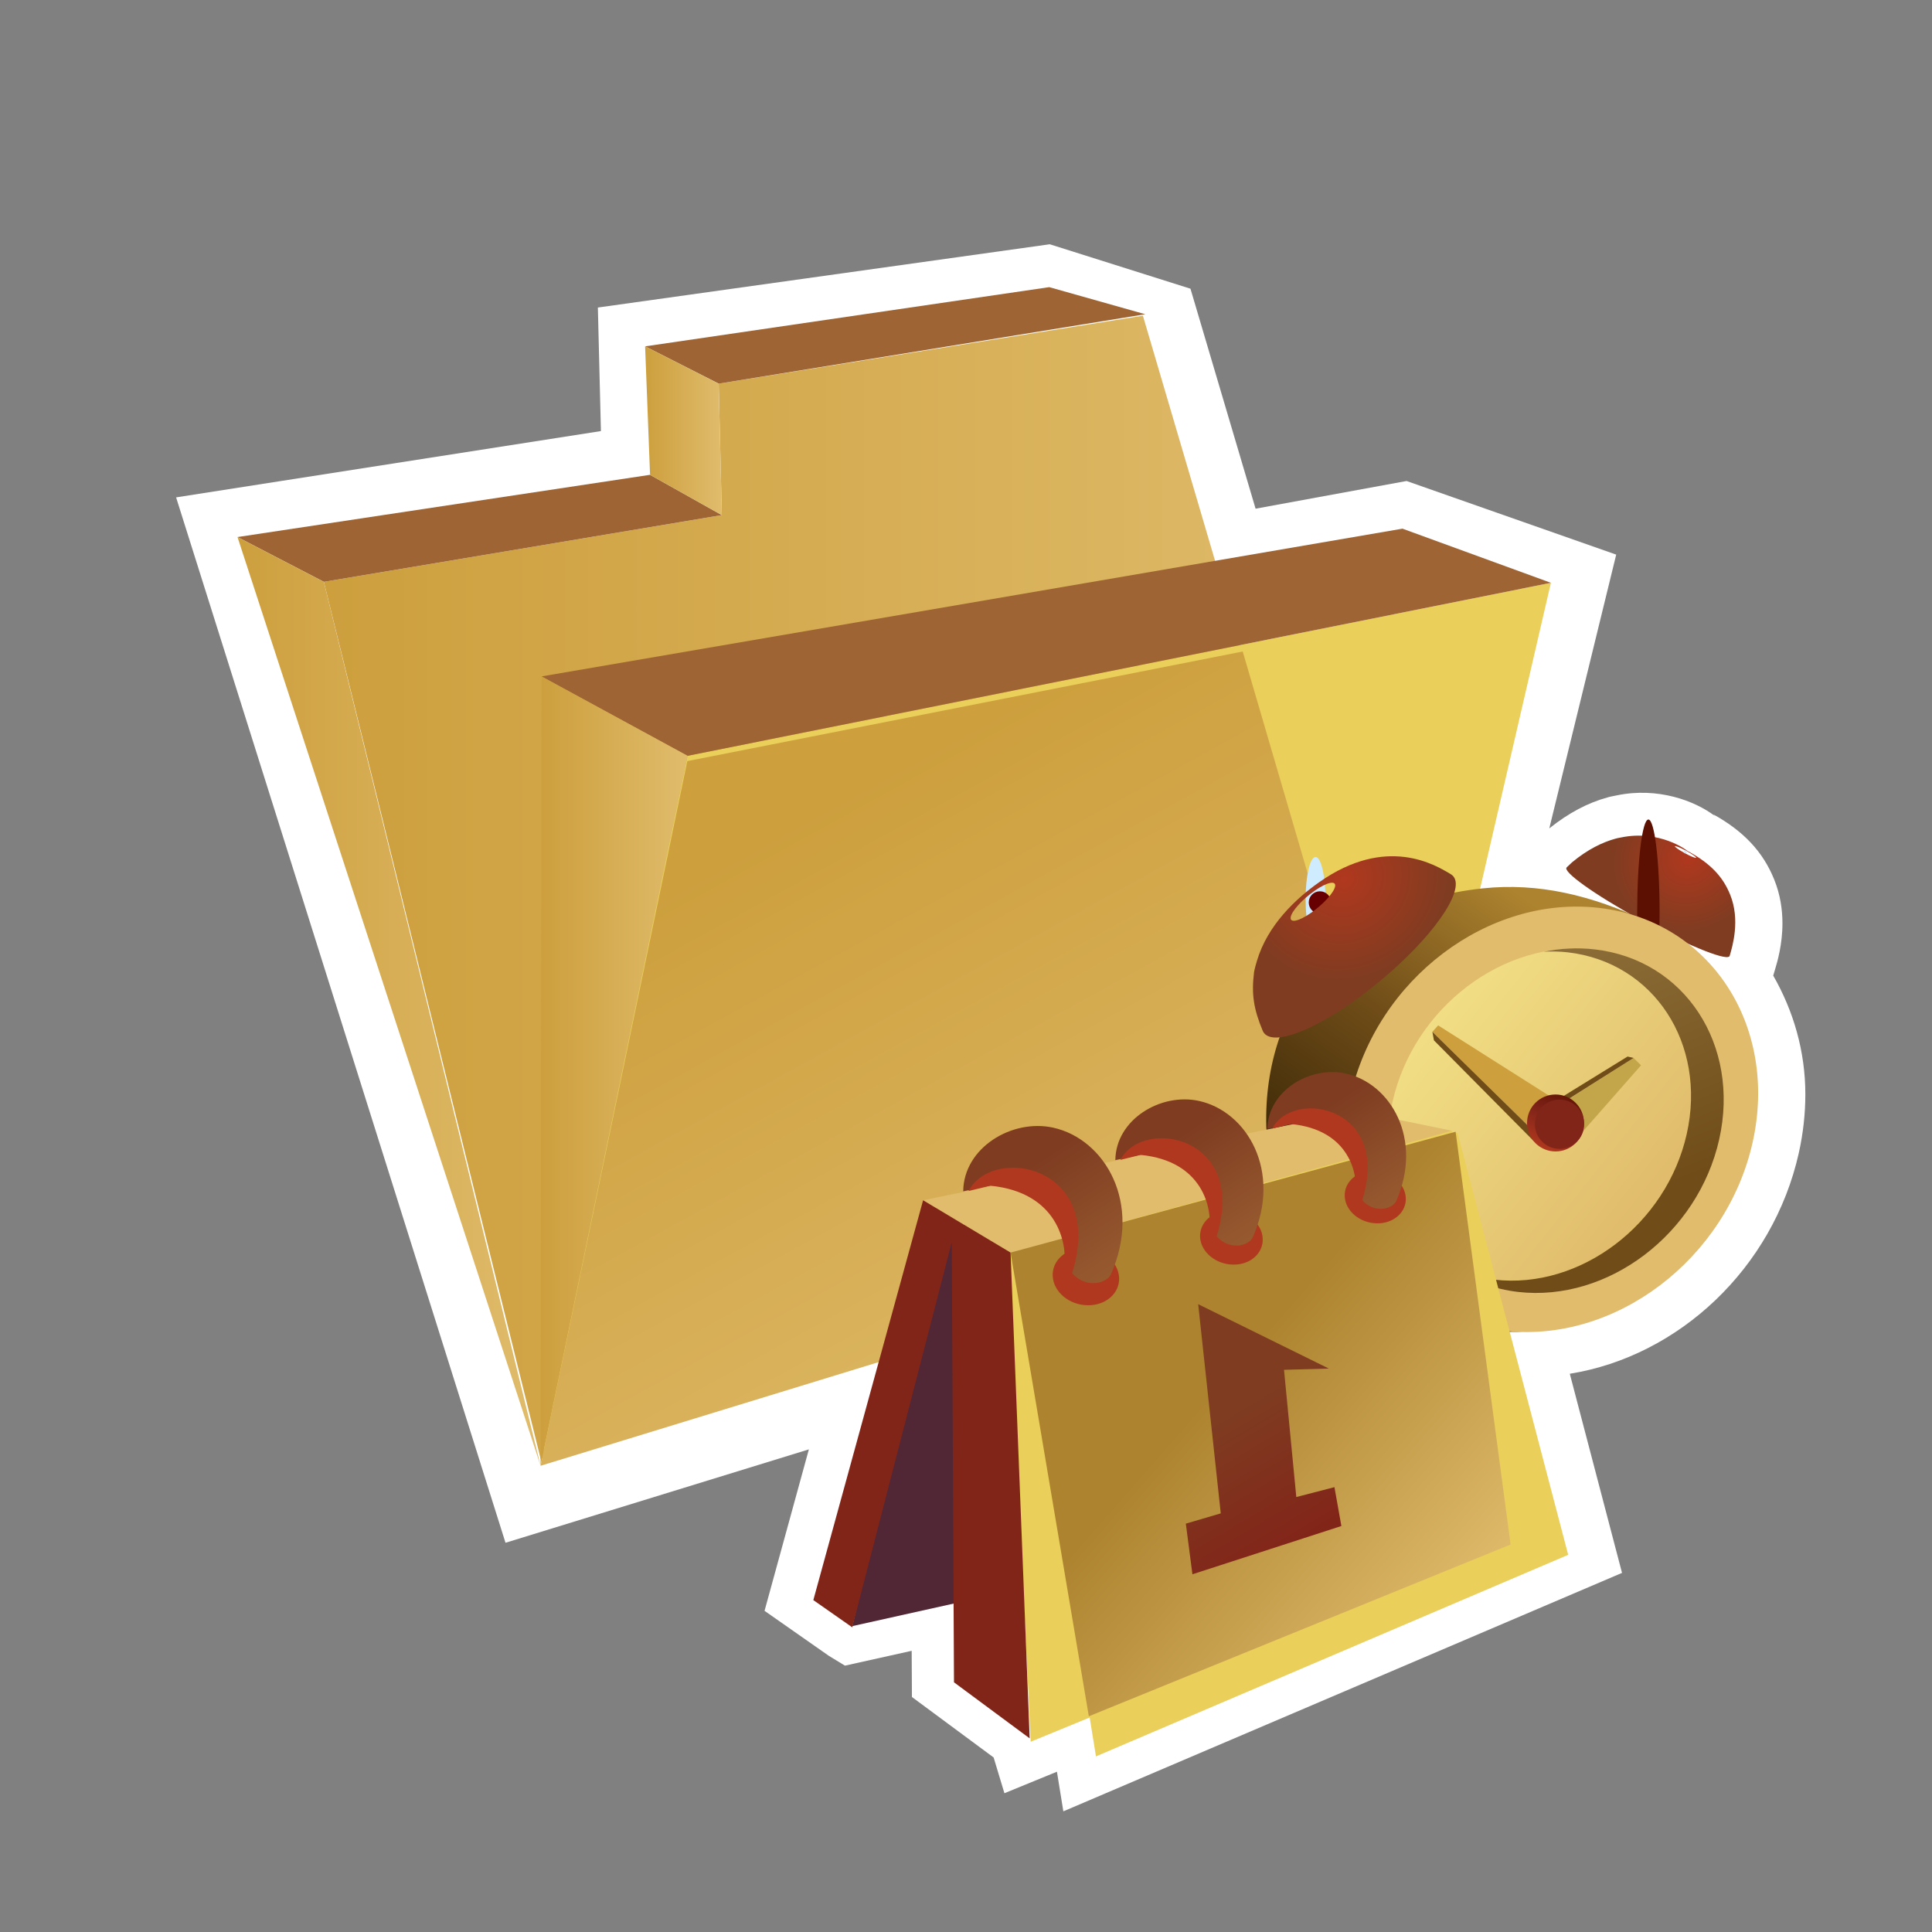 <?xml version="1.0" encoding="UTF-8"?>
<svg xmlns="http://www.w3.org/2000/svg" xmlns:xlink="http://www.w3.org/1999/xlink" contentScriptType="text/ecmascript" zoomAndPan="magnify" baseProfile="tiny" contentStyleType="text/css" version="1.0" width="88px" preserveAspectRatio="xMidYMid meet" viewBox="0 0 88 88" height="88px" x="0px" y="0px">
    <rect x="0" y="0" width="88" height="88" fill="#808080" stroke="none"/>
    <g>
        <g>
            <g>
                <rect width="88" fill="none" height="88"/>
                <g>
                    <path fill="#ffffff" d="M 23.025 70.271 L 36.843 66.017 L 34.824 73.371 L 37.752 75.42 L 38.487 75.868 C 38.487 75.868 40.44 75.432 41.526 75.192 C 41.528 75.661 41.537 77.296 41.537 77.296 C 41.537 77.296 44.496 79.487 45.258 80.05 C 45.431 80.622 45.75 81.679 45.75 81.679 C 45.75 81.679 48.061 80.732 48.142 80.699 C 48.261 81.433 48.434 82.504 48.434 82.504 L 73.881 71.643 L 71.502 62.573 C 76.468 61.776 80.757 57.77 81.932 52.522 C 82.133 51.621 82.231 50.723 82.231 49.844 C 82.231 47.883 81.689 46.046 80.768 44.437 C 80.809 44.298 80.851 44.158 80.851 44.158 C 80.955 43.81 81.188 43.025 81.188 42.057 C 81.188 41.444 81.094 40.757 80.813 40.062 C 80.306 38.804 79.424 37.86 78.036 37.092 C 78.036 37.092 78.096 37.152 78.11 37.167 C 77.201 36.476 75.51 35.838 73.637 36.229 L 73.383 36.28 L 73.293 36.301 L 73.228 36.32 C 72.321 36.565 71.444 37.032 70.568 37.732 L 73.616 25.262 L 64.067 21.909 L 57.19 23.17 L 54.224 13.15 L 47.815 11.126 L 27.232 14.008 L 27.371 19.635 L 8.021 22.655 L 23.025 70.271 z "/>
                    <g>
                        <linearGradient x1="-78.454" gradientTransform="matrix(-1 0 0 -1 -14.521 -34.02)" y1="-74.438" x2="-29.271" gradientUnits="userSpaceOnUse" y2="-74.438" xlink:type="simple" xlink:actuate="onLoad" id="SVGID_1_" xlink:show="other">
                            <stop stop-color="#e0bc6c" offset="0"/>
                            <stop stop-color="#cd9f3d" offset="1"/>
                        </linearGradient>
                        <polygon fill="url(#SVGID_1_)" points="24.628,66.458 14.751,26.502 32.878,23.462 32.736,17.475 52.057,14.379 63.934,54.71             "/>
                        <polygon fill="#eacf5a" points="31.316,34.427 70.641,26.546 64.128,54.688 24.625,66.08      "/>
                        <polygon fill="#9e6434" points="31.316,34.427 70.641,26.546 63.881,24.08 24.665,30.81      "/>
                        <polygon fill="#9e6434" points="32.736,17.475 52.164,14.313 47.792,13.079 29.384,15.776      "/>
                        <polygon fill="#9e6434" points="14.751,26.502 32.878,23.462 29.609,21.627 10.818,24.462      "/>
                        <linearGradient x1="-45.837" gradientTransform="matrix(-1 0 0 -1 -14.521 -34.02)" y1="-82.807" x2="-39.143" gradientUnits="userSpaceOnUse" y2="-82.807" xlink:type="simple" xlink:actuate="onLoad" id="SVGID_2_" xlink:show="other">
                            <stop stop-color="#e0bc6c" offset="0"/>
                            <stop stop-color="#cd9f3d" offset="1"/>
                        </linearGradient>
                        <polygon fill="url(#SVGID_2_)" points="31.316,34.427 24.622,66.764 24.665,30.81      "/>
                        <linearGradient x1="-39.143" gradientTransform="matrix(-1 0 0 -1 -14.521 -34.02)" y1="-79.632" x2="-25.339" gradientUnits="userSpaceOnUse" y2="-79.632" xlink:type="simple" xlink:actuate="onLoad" id="SVGID_3_" xlink:show="other">
                            <stop stop-color="#e0bc6c" offset="0"/>
                            <stop stop-color="#cd9f3d" offset="1"/>
                        </linearGradient>
                        <polygon fill="url(#SVGID_3_)" points="14.751,26.502 24.622,66.764 10.818,24.462      "/>
                        <linearGradient x1="-47.398" gradientTransform="matrix(-1 0 0 -1 -14.521 -34.02)" y1="-53.639" x2="-43.904" gradientUnits="userSpaceOnUse" y2="-53.639" xlink:type="simple" xlink:actuate="onLoad" id="SVGID_4_" xlink:show="other">
                            <stop stop-color="#e0bc6c" offset="0"/>
                            <stop stop-color="#cd9f3d" offset="1"/>
                        </linearGradient>
                        <polygon fill="url(#SVGID_4_)" points="29.384,15.776 29.609,21.627 32.878,23.462 32.736,17.475      "/>
                        <linearGradient x1="-30.985" gradientTransform="matrix(-1 -0.063 0 1 21.083 -727.306)" y1="793.013" x2="-13.622" gradientUnits="userSpaceOnUse" y2="764.651" xlink:type="simple" xlink:actuate="onLoad" id="SVGID_5_" xlink:show="other">
                            <stop stop-color="#e0bc6c" offset="0"/>
                            <stop stop-color="#cd9f3d" offset="1"/>
                        </linearGradient>
                        <polygon fill="url(#SVGID_5_)" points="24.622,66.764 31.307,34.668 56.604,29.676 63.934,54.71      "/>
                    </g>
                </g>
                <g>
                    <g>
                        <linearGradient x1="-36.119" gradientTransform="matrix(-1.018 0.083 0.066 0.977 -9.982 -630.647)" y1="692.636" x2="-25.784" gradientUnits="userSpaceOnUse" y2="704.569" xlink:type="simple" xlink:actuate="onLoad" id="SVGID_6_" xlink:show="other">
                            <stop stop-color="#ad832f" offset="0"/>
                            <stop stop-color="#704d18" offset="0.5"/>
                            <stop stop-color="#3e2a08" offset="1"/>
                        </linearGradient>
                        <path fill="url(#SVGID_6_)" d="M 57.702 51.814 C 57.997 56.164 61.447 59.496 68.495 60.644 C 68.98 60.724 70.882 60.556 71.35 60.429 C 70.283 60.677 69.12 60.613 68.019 60.443 C 63.118 59.685 61.536 54.447 62.623 49.207 C 63.814 43.467 70.119 41.241 75.022 41.967 C 72.482 40.771 70.066 40.197 67.538 40.464 C 60.547 41.201 57.33 46.337 57.702 51.814 z "/>
                        <g>
                            <radialGradient gradientTransform="matrix(-1.014 0.136 0.066 0.977 -9.331 -620.354)" gradientUnits="userSpaceOnUse" xlink:type="simple" r="3.432" xlink:actuate="onLoad" cx="-40.758" id="SVGID_7_" cy="680.63" xlink:show="other">
                                <stop stop-color="#b0381e" offset="0"/>
                                <stop stop-color="#7f3c21" offset="1"/>
                            </radialGradient>
                            <path fill="url(#SVGID_7_)" d="M 74.681 41.876 C 76.726 42.996 78.554 43.754 78.765 43.566 C 78.774 43.56 78.778 43.551 78.783 43.542 C 78.916 43.094 79.271 41.901 78.808 40.755 C 78.474 39.925 77.91 39.336 76.918 38.788 C 76.897 38.776 76.859 38.769 76.848 38.749 C 76.836 38.73 75.595 37.779 73.832 38.146 C 73.782 38.154 73.733 38.163 73.683 38.175 C 73.655 38.182 73.628 38.187 73.6 38.195 C 72.984 38.362 72.31 38.693 71.603 39.279 C 71.523 39.352 71.441 39.428 71.362 39.507 C 71.15 39.693 72.635 40.753 74.681 41.876 z M 76.291 38.542 C 76.318 38.52 76.557 38.618 76.82 38.764 C 77.087 38.909 77.282 39.047 77.253 39.071 C 77.225 39.094 76.986 38.996 76.724 38.85 C 76.458 38.705 76.266 38.568 76.291 38.542 z "/>
                            <ellipse rx="0.51" ry="4.222" fill="#5c1001" cx="75.082" cy="41.55"/>
                            <circle fill="#cfecff" r="0.066" cx="76.767" cy="38.803"/>
                        </g>
                        <path fill="#e0bc6c" d="M 72.826 41.352 C 77.884 41.931 81.017 46.715 79.83 52.033 C 78.639 57.351 73.572 61.197 68.515 60.615 C 63.457 60.035 60.322 55.252 61.513 49.931 C 62.704 44.613 67.769 40.772 72.826 41.352 z "/>
                        <g>
                            <ellipse rx="0.453" ry="1.931" fill="#cfecff" cx="59.921" cy="40.965"/>
                            <circle fill="#670000" r="0.509" cx="60.12" cy="41.106"/>
                            <radialGradient gradientTransform="matrix(-1.014 0.136 0.066 0.977 -9.331 -620.354)" gradientUnits="userSpaceOnUse" xlink:type="simple" r="4.75" xlink:actuate="onLoad" cx="-25.361" id="SVGID_8_" cy="679.47" xlink:show="other">
                                <stop stop-color="#b0381e" offset="0"/>
                                <stop stop-color="#7f3c21" offset="1"/>
                            </radialGradient>
                            <path fill="url(#SVGID_8_)" d="M 57.52 46.963 C 57.83 47.635 59.461 47.139 61.547 45.684 C 63.978 43.99 66.105 41.64 66.296 40.432 C 66.342 40.142 66.271 39.945 66.105 39.834 C 65.376 39.388 63.149 38.03 60.086 40.184 C 59.026 40.929 57.736 42.136 57.252 43.765 C 57.202 43.936 57.15 44.106 57.119 44.289 C 56.998 45.277 57.097 45.953 57.52 46.963 z M 58.789 41.778 C 58.832 41.502 59.321 40.962 59.882 40.571 C 60.44 40.182 60.858 40.091 60.813 40.368 C 60.769 40.644 60.281 41.186 59.721 41.575 C 59.163 41.968 58.744 42.057 58.789 41.778 z "/>
                        </g>
                        <linearGradient x1="-28.596" gradientTransform="matrix(-1.018 0.083 0.066 0.977 -9.982 -630.647)" y1="695.787" x2="-38.132" gradientUnits="userSpaceOnUse" y2="704.252" xlink:type="simple" xlink:actuate="onLoad" id="SVGID_9_" xlink:show="other">
                            <stop stop-color="#f1de84" offset="0"/>
                            <stop stop-color="#e0bc6c" offset="1"/>
                        </linearGradient>
                        <path fill="url(#SVGID_9_)" d="M 72.589 43.248 C 76.685 43.717 79.225 47.59 78.26 51.9 C 77.296 56.208 73.194 59.322 69.096 58.851 C 65.001 58.382 62.459 54.509 63.425 50.197 C 64.39 45.889 68.491 42.779 72.589 43.248 z "/>
                        <linearGradient x1="-40.761" gradientTransform="matrix(-1.034 0.167 0.088 0.953 -35.188 -576.316)" y1="645.01" x2="-47.324" gradientUnits="userSpaceOnUse" y2="671.083" xlink:type="simple" xlink:actuate="onLoad" id="SVGID_10_" xlink:show="other">
                            <stop stop-color="#ad832f" offset="0"/>
                            <stop stop-color="#8e6f3a" offset="0.5"/>
                            <stop stop-color="#704d18" offset="1"/>
                        </linearGradient>
                        <path fill="url(#SVGID_10_)" d="M 68.073 58.287 C 67.416 58.212 66.806 58.04 66.244 57.795 C 67.078 58.348 68.054 58.719 69.144 58.846 C 73.242 59.315 77.343 56.204 78.308 51.895 C 79.272 47.585 76.732 43.712 72.635 43.243 C 71.857 43.153 71.077 43.194 70.32 43.348 C 70.68 43.333 71.045 43.335 71.409 43.377 C 75.324 43.828 77.75 47.53 76.83 51.646 C 75.908 55.764 71.985 58.738 68.073 58.287 z "/>
                        <g>
                            <polygon fill="#c4a64a" points="70.421,50.719 74.405,48.188 74.748,48.523 71.598,52.102       "/>
                            <polygon fill="#cd9f3d" points="71.773,50.678 65.506,46.705 65.242,46.999 70.494,52.154       "/>
                            <polygon fill="#704d18" points="71.052,50.305 70.81,50.174 74.133,48.124 74.405,48.188       "/>
                            <polygon fill="#704d18" points="65.314,47.387 69.843,51.958 70.494,52.154 65.242,46.999       "/>
                            <linearGradient x1="-29.804" gradientTransform="matrix(-1.013 0.07 0.076 0.935 -12.743 -614.044)" y1="712.084" x2="-28.287" gradientUnits="userSpaceOnUse" y2="714.796" xlink:type="simple" xlink:actuate="onLoad" id="SVGID_11_" xlink:show="other">
                                <stop stop-color="#5c1001" offset="0"/>
                                <stop stop-color="#822519" offset="0.5"/>
                                <stop stop-color="#b0381e" offset="1"/>
                            </linearGradient>
                            <circle fill="url(#SVGID_11_)" r="1.297" cx="70.852" cy="51.15"/>
                            <circle fill="#822519" r="1.122" cx="71.034" cy="51.207"/>
                        </g>
                    </g>
                </g>
                <g>
                    <polygon fill="#512635" points="47.775,72.076 43.29,55.531 38.82,74.068     "/>
                    <polygon fill="#eacf5a" points="45.853,56.848 66.135,51.504 68.805,70.35 46.947,79.334     "/>
                    <polygon fill="#e0bc6c" points="45.796,57.135 66.135,51.504 61.771,50.611 42.046,54.67     "/>
                    <polygon fill="#822519" points="46.03,57.053 42.046,54.67 37.046,72.882 38.818,74.122 43.352,56.575 43.453,76.627       46.9,79.18     "/>
                    <polygon fill="#eacf5a" points="46.22,57.141 49.92,80.001 71.429,70.82 66.385,51.59     "/>
                    <linearGradient x1="-66.889" gradientTransform="matrix(-0.999 -0.049 -0.049 0.999 37.303 -680.481)" y1="751.098" x2="-54.724" gradientUnits="userSpaceOnUse" y2="741.449" xlink:type="simple" xlink:actuate="onLoad" id="SVGID_12_" xlink:show="other">
                        <stop stop-color="#e0bc6c" offset="0"/>
                        <stop stop-color="#ad832f" offset="1"/>
                    </linearGradient>
                    <polygon fill="url(#SVGID_12_)" points="46.03,57.053 49.595,78.174 68.805,70.35 66.3,51.549     "/>
                    <path fill="#b0381e" d="M 49.388 56.859 C 50.22 56.874 50.927 57.463 50.974 58.183 C 51.014 58.9 50.369 59.47 49.536 59.452 C 48.696 59.441 47.99 58.848 47.95 58.13 C 47.91 57.412 48.554 56.846 49.388 56.859 z "/>
                    <path fill="#b0381e" d="M 56.022 55.156 C 56.809 55.171 57.478 55.724 57.514 56.404 C 57.554 57.081 56.945 57.62 56.163 57.601 C 55.374 57.589 54.702 57.031 54.662 56.353 C 54.63 55.674 55.232 55.139 56.022 55.156 z "/>
                    <path fill="#b0381e" d="M 62.57 53.334 C 63.341 53.35 63.992 53.893 64.032 54.555 C 64.067 55.212 63.475 55.739 62.71 55.721 C 61.939 55.708 61.286 55.162 61.251 54.501 C 61.213 53.844 61.805 53.318 62.57 53.334 z "/>
                    <linearGradient x1="-98.949" gradientTransform="matrix(-0.993 -0.119 -0.119 0.993 53.546 -712.48)" y1="776.125" x2="-94.958" gradientUnits="userSpaceOnUse" y2="770.937" xlink:type="simple" xlink:actuate="onLoad" id="SVGID_13_" xlink:show="other">
                        <stop stop-color="#822519" offset="0"/>
                        <stop stop-color="#7f3c21" offset="1"/>
                    </linearGradient>
                    <polygon fill="url(#SVGID_13_)" points="60.526,62.336 58.485,62.393 59.045,68.188 60.782,67.738 61.098,69.508 54.313,71.706       54.013,69.4 55.604,68.932 54.576,59.404     "/>
                    <linearGradient x1="-50.237" gradientTransform="matrix(-0.999 -0.049 -0.049 0.999 37.303 -680.481)" y1="738.754" x2="-45.425" gradientUnits="userSpaceOnUse" y2="732.191" xlink:type="simple" xlink:actuate="onLoad" id="SVGID_14_" xlink:show="other">
                        <stop stop-color="#9e6434" offset="0"/>
                        <stop stop-color="#7f3c21" offset="1"/>
                    </linearGradient>
                    <path fill="url(#SVGID_14_)" d="M 50.602 58.041 C 52.036 54.807 50.334 51.879 47.96 51.361 C 46.098 50.955 43.894 52.269 43.873 54.263 L 45.357 53.947 C 48.5 54.064 48.72 56.421 48.508 57.418 C 48.973 58.736 50.324 58.598 50.602 58.041 z "/>
                    <linearGradient x1="-56.558" gradientTransform="matrix(-0.999 -0.049 -0.049 0.999 37.303 -680.481)" y1="736.632" x2="-52.08" gradientUnits="userSpaceOnUse" y2="730.525" xlink:type="simple" xlink:actuate="onLoad" id="SVGID_15_" xlink:show="other">
                        <stop stop-color="#9e6434" offset="0"/>
                        <stop stop-color="#7f3c21" offset="1"/>
                    </linearGradient>
                    <path fill="url(#SVGID_15_)" d="M 57.062 56.359 C 58.392 53.353 56.81 50.624 54.604 50.144 C 52.87 49.767 50.823 50.988 50.802 52.843 L 52.181 52.548 C 55.106 52.658 55.313 54.847 55.113 55.778 C 55.547 57.006 56.806 56.876 57.062 56.359 z "/>
                    <linearGradient x1="-62.956" gradientTransform="matrix(-0.999 -0.049 -0.049 0.999 37.303 -680.481)" y1="734.561" x2="-58.763" gradientUnits="userSpaceOnUse" y2="728.844" xlink:type="simple" xlink:actuate="onLoad" id="SVGID_16_" xlink:show="other">
                        <stop stop-color="#9e6434" offset="0"/>
                        <stop stop-color="#7f3c21" offset="1"/>
                    </linearGradient>
                    <path fill="url(#SVGID_16_)" d="M 63.593 54.71 C 64.835 51.897 63.353 49.344 61.288 48.895 C 59.669 48.54 57.75 49.684 57.728 51.419 L 59.022 51.143 C 61.759 51.248 61.953 53.298 61.766 54.168 C 62.17 55.314 63.349 55.193 63.593 54.71 z "/>
                    <path fill="#b0381e" d="M 48.694 58.395 C 50.641 53.143 45.26 52.073 44.114 54.249 L 45.099 54.007 C 48.203 54.306 48.597 56.683 48.479 57.586 C 48.479 57.585 48.33 58.41 48.694 58.395 z "/>
                    <path fill="#b0381e" d="M 55.287 56.686 C 57.097 51.803 52.091 50.807 51.029 52.832 L 51.941 52.603 C 54.832 52.88 55.197 55.093 55.087 55.933 C 55.087 55.934 54.951 56.701 55.287 56.686 z "/>
                    <path fill="#b0381e" d="M 61.926 55.018 C 63.624 50.448 58.938 49.514 57.943 51.407 L 58.797 51.198 C 61.503 51.458 61.843 53.528 61.741 54.311 C 61.741 54.311 61.611 55.033 61.926 55.018 z "/>
                </g>
            </g>
        </g>
    </g>
</svg>
